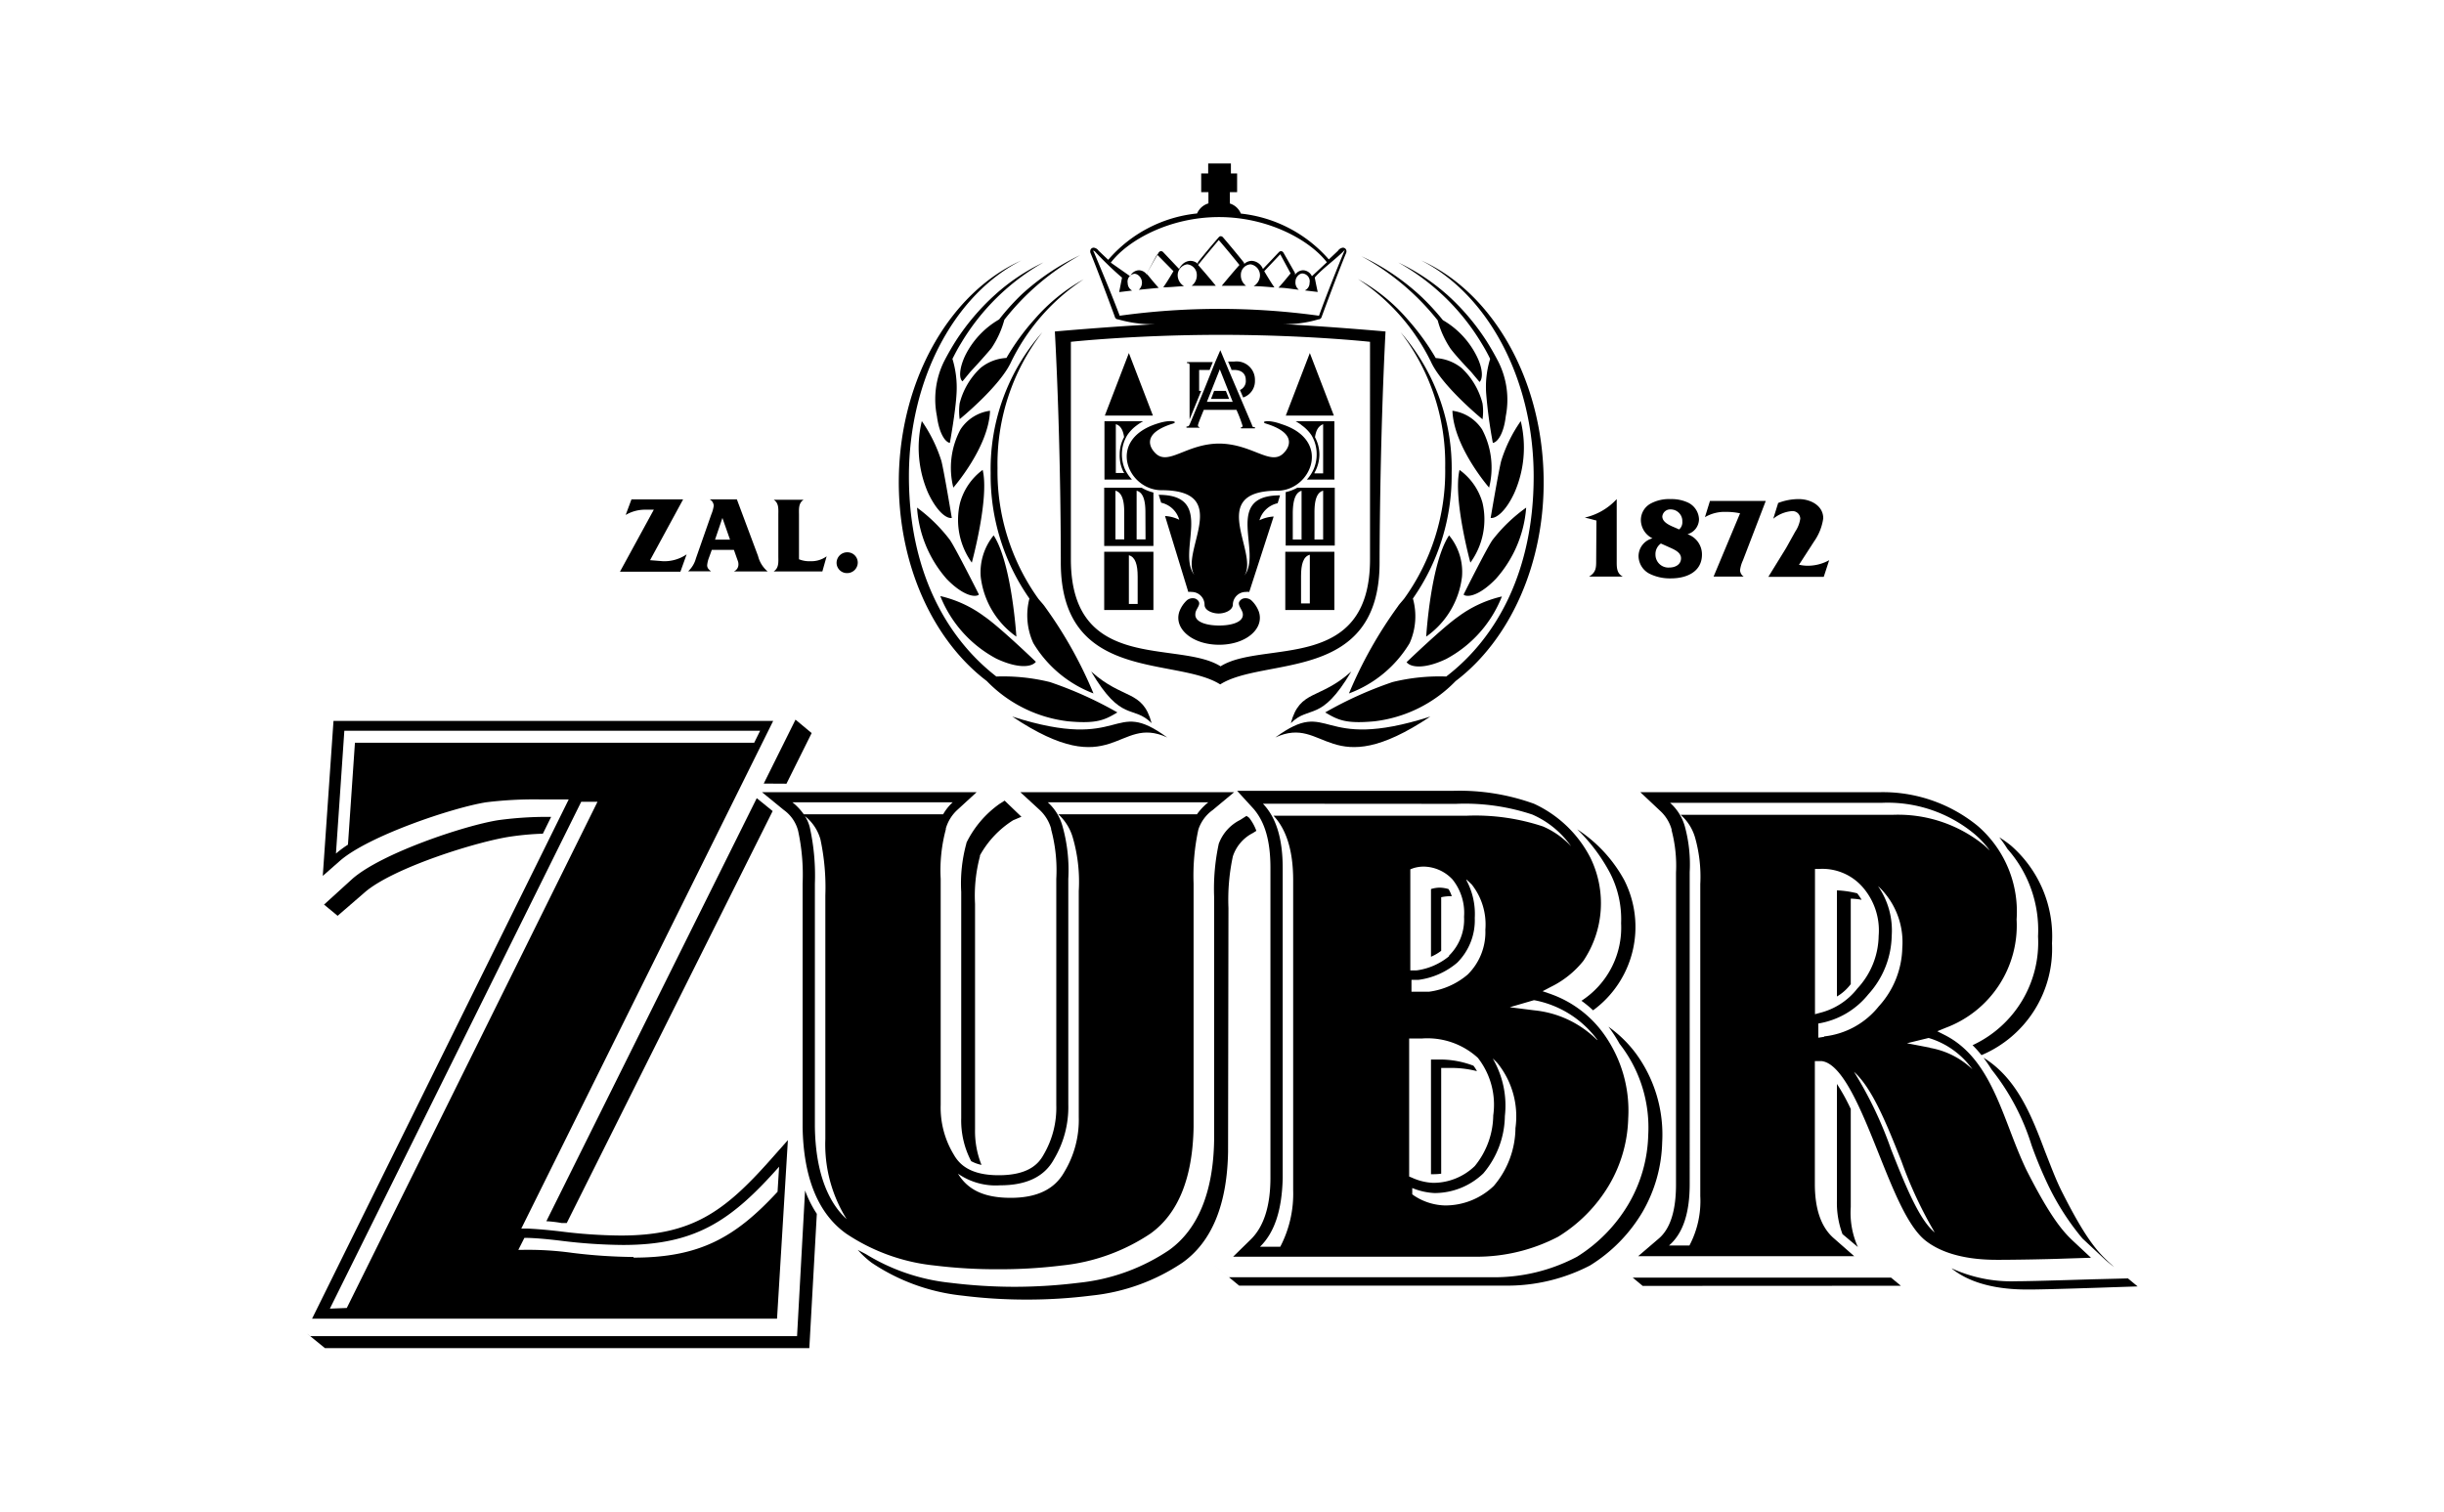 <svg id="Layer_1" data-name="Layer 1" xmlns="http://www.w3.org/2000/svg" viewBox="0 0 189.22 117.06"><title>logo</title><path d="M88.39,37.77h-2.9v4.51H89.3v-4l0-.14A3.35,3.35,0,0,1,88.39,37.77Zm-1.35,4h-.68V38c.5.13.68.74.68,1.66Zm1.65,0H88V38c.5.13.68.74.68,1.66Z"/><polygon points="87.4 27.34 85.54 32.18 89.26 32.18 87.4 27.34"/><path d="M99.51,47.24h3.8V42.73h-3.8Zm1.22-2.63c0-.92.18-1.52.68-1.65v3.77h-.68Z"/><path d="M99.54,38.11l0,.14v4h3.8V37.77h-2.9A3.28,3.28,0,0,1,99.54,38.11Zm2.23,1.55c0-.92.18-1.53.67-1.66v3.78h-.67Zm-1-1.66v3.78h-.68V39.66C100.11,38.74,100.29,38.13,100.79,38Z"/><path d="M92.87,33.07c-.1,0-.12-.06-.12-.12s0-.12.45-1.21h2.53A10.21,10.21,0,0,1,96.21,33s0,.08-.13.08v.09h1.08v-.09c-.17,0-.18,0-.24-.2L95.14,28.7l-.66-1.58L94.1,28l-.85,2.12-1,2.41c-.19.44-.18.5-.39.5v.09h1Zm1.57-4.47,1,2.52h-2Z"/><path d="M100.72,32.88l.07.06a3,3,0,0,1,.75.77,2.84,2.84,0,0,1,.4,1.45,2.94,2.94,0,0,1-.21,1.12,3,3,0,0,1-.55.86h2.13V32.62h-3A4.28,4.28,0,0,1,100.72,32.88Zm1.72,0v3.78h-.67v-.05a2.89,2.89,0,0,0,.38-1.42,2.85,2.85,0,0,0-.34-1.33C101.89,33.3,102.08,33,102.44,32.85Z"/><path d="M85.49,47.24H89.3V42.73H85.49ZM87.4,43c.5.13.68.73.68,1.65v2.12H87.4Z"/><path d="M95.34,28.65h.23c.51,0,.88.26.88.77a.75.75,0,0,1-.45.78l.25.58a1.33,1.33,0,0,0,.91-1.32A1.42,1.42,0,0,0,95.55,28h-.47l.25.58Z"/><polygon points="101.41 27.34 99.55 32.18 103.27 32.18 101.41 27.34"/><path d="M87.07,36.28a2.94,2.94,0,0,1-.21-1.12,2.85,2.85,0,0,1,.41-1.45,3,3,0,0,1,.74-.77l.08-.06a4.28,4.28,0,0,1,.42-.26h-3v4.52h2.13A3.23,3.23,0,0,1,87.07,36.28Zm0,.35h-.68V32.85c.36.1.56.45.64,1a2.74,2.74,0,0,0-.34,1.33A2.79,2.79,0,0,0,87,36.58Z"/><polygon points="94.91 30.27 94 30.27 93.76 30.89 95.16 30.89 94.91 30.27"/><path d="M92.1,28.28v4.2L93,30.27h-.16V28.65h.81l.25-.61h-2v.08C92.06,28.12,92.1,28.15,92.1,28.28Z"/><path d="M98,32.8c2.54.78,1.77,1.93,1.34,2.33-1,.93-2.4-.75-4.93-.78h0c-2.52,0-3.92,1.71-4.92.78-.43-.4-1.2-1.55,1.33-2.33.43-.15-.17-.34-1.21,0-4,1.25-2.29,5.16.31,5.16,5.57,0,1.42,4.79,2.55,6.57-1.4-1.81,1.67-6.21-2.76-6.21,0,0,.19.61.19.61a1.87,1.87,0,0,1,1.4,1.32,2.87,2.87,0,0,0-1.1-.29L92,45.84a1.09,1.09,0,0,1,.26,0,1,1,0,0,1,1,1c0,.43.61.67,1.09.67s1.07-.24,1.1-.67a1,1,0,0,1,1-1,1.17,1.17,0,0,1,.27,0L98.61,40a2.87,2.87,0,0,0-1.1.29,1.88,1.88,0,0,1,1.41-1.32s.19-.62.18-.61c-4.42,0-1.36,4.4-2.75,6.21,1.13-1.78-3-6.57,2.55-6.57,2.59,0,4.28-3.91.3-5.16C98.17,32.46,97.56,32.65,98,32.8Z"/><path d="M96.87,46.48a.7.7,0,0,0-.52-.15.53.53,0,0,0-.41.28c-.12.27.24.6.28.91.09.65-.85.92-1.83.92s-1.93-.27-1.84-.92c0-.31.4-.64.27-.91a.5.5,0,0,0-.4-.28.71.71,0,0,0-.52.15,2.28,2.28,0,0,0-.59.88c-.45,1.32,1,2.57,3.08,2.57s3.52-1.25,3.07-2.57A2.28,2.28,0,0,0,96.87,46.48Z"/><path d="M86.33,24.58a.25.25,0,0,0,.23.15h0a9.67,9.67,0,0,0,2.83.38c-3.94.22-7.72.56-7.72.56.48,8.9.46,17.89.46,17.89,0,9.34,8.92,7.28,12.34,9.44h0c3.41-2.16,12.34-.1,12.34-9.44,0,0,0-9,.46-17.89,0,0-3.88-.35-7.88-.57a8.87,8.87,0,0,0,2.69-.37h0a.25.25,0,0,0,.23-.15s1.26-3.43,1.89-4.94a.34.34,0,0,0,0-.34.28.28,0,0,0-.23-.12.53.53,0,0,0-.38.24l-.71.67a10.52,10.52,0,0,0-6.81-3.55,1.35,1.35,0,0,0-.85-.78v-.88h.56V13.43H95.3v-.77H93.54v.77H93v1.45h.56v.87a1.39,1.39,0,0,0-.88.78,10.47,10.47,0,0,0-6.88,3.59l-.74-.7a.53.53,0,0,0-.38-.24.28.28,0,0,0-.23.12.37.37,0,0,0,0,.34C85.07,21.15,86.32,24.54,86.33,24.58Zm19.74,1.89V43.31c0,8.87-8.34,6.24-11.57,8.29-3.25-2.05-11.59.58-11.59-8.29V26.47s5-.54,11.59-.54S106.07,26.47,106.07,26.47ZM94.38,16.81c3.78,0,7,1.76,8.35,3.5l-1.16,1.08s0,0,0,0a.78.78,0,0,0-.65-.46h-.06a.77.77,0,0,0-.61.38.25.25,0,0,0,0-.19l-.88-1.55a.23.23,0,0,0-.18-.12h0a.23.23,0,0,0-.17.07l-1.24,1.31,0,0a1,1,0,0,0-.85-.63h0a.86.86,0,0,0-.6.24.24.24,0,0,0-.05-.14c-.52-.65-1.06-1.3-1.6-1.93a.27.27,0,0,0-.16-.08h0a.23.23,0,0,0-.16.08c-.55.63-1.09,1.28-1.61,1.93a.24.24,0,0,0,0,.14.86.86,0,0,0-.6-.24h0a.92.92,0,0,0-.65.32,1,1,0,0,0-.21.31s0,0,0,0l-1.24-1.31a.23.23,0,0,0-.17-.07h0a.23.23,0,0,0-.18.12l-.88,1.55a.21.21,0,0,0,0,.19.77.77,0,0,0-.61-.38h-.06a.78.78,0,0,0-.65.46l0,0L86,20.34C87.34,18.58,90.58,16.81,94.38,16.81Zm-9.51,2.77a25.81,25.81,0,0,0,2,1.92s-.15.75-.22,1.12l1-.12a.66.66,0,0,1-.34-.57.61.61,0,0,1,.52-.73c.26,0,.55.28.58.62a.74.74,0,0,1-.24.62l1.54-.15c-.35-.37-.93-1.1-.93-1.1l.8-1.48L90.85,21s-.48.83-.79,1.25c.54,0,1.07-.07,1.61-.09a1,1,0,0,1-.49-.8.86.86,0,0,1,.73-.89.82.82,0,0,1,.75.83,1,1,0,0,1-.4.83c.61,0,1.24,0,1.87,0-.44-.54-.9-1.08-1.37-1.61.52-.65,1.06-1.29,1.6-1.93.55.64,1.08,1.28,1.6,1.93-.47.53-.92,1.07-1.37,1.61.65,0,1.27,0,1.88,0a1,1,0,0,1-.4-.84.81.81,0,0,1,.75-.82.86.86,0,0,1,.73.89,1,1,0,0,1-.49.8c.54,0,1.08.06,1.61.1-.3-.42-.79-1.26-.79-1.26l1.24-1.31.8,1.48s-.59.74-.94,1.11c.52,0,1,.1,1.58.16a.71.71,0,0,1-.26-.64c0-.34.31-.65.57-.62a.61.61,0,0,1,.52.73.63.63,0,0,1-.37.58l1,.12c-.08-.37-.16-.75-.23-1.12.63-.73,1.66-1.43,2.33-2.14-.64,1.53-1.44,3.55-2,5.1a56.42,56.42,0,0,0-15.43,0c-.58-1.54-1.36-3.4-2-4.93C84.57,19.37,84.69,19.37,84.87,19.58Z"/><path d="M123.58,43.4c0,.54,0,.92-.55,1.25v0h2.61v0c-.49-.25-.47-.75-.47-1.21V38.65h0a4.78,4.78,0,0,1-2.47,1.43v0l.9.23Z"/><path d="M126.86,43.07a1.56,1.56,0,0,0,.87,1.37,3.56,3.56,0,0,0,1.64.35c1.2,0,2.4-.5,2.4-1.85a1.65,1.65,0,0,0-1.12-1.57,1.22,1.22,0,0,0,.89-1.16,1.49,1.49,0,0,0-.81-1.27,3,3,0,0,0-1.38-.29,3,3,0,0,0-1.54.34,1.45,1.45,0,0,0-.77,1.3,1.6,1.6,0,0,0,.9,1.4A1.43,1.43,0,0,0,126.86,43.07Zm2.48-3.62a.9.9,0,0,1,.91.94A.72.72,0,0,1,130,41l-.22-.1c-.39-.17-1.08-.41-1.08-.91A.61.61,0,0,1,129.34,39.45Zm-.75,2.64.56.25c.38.18,1,.39,1,.89s-.46.72-.9.72a1,1,0,0,1-1.08-1A1,1,0,0,1,128.59,42.09Z"/><path d="M133.62,39.64a5.2,5.2,0,0,1,1.1.11l-2.05,4.9v0H135v0a.62.62,0,0,1-.28-.5,2.49,2.49,0,0,1,.22-.75l1.77-4.61h-4.32L132,40.05h0A3,3,0,0,1,133.62,39.64Z"/><path d="M138.29,42.43l-1.38,2.24h4.29l.42-1.29a3.44,3.44,0,0,1-1.62.43,2.94,2.94,0,0,1-.72-.08l.11-.16,1.06-1.64a4.11,4.11,0,0,0,.71-1.79c0-1-1-1.49-1.89-1.49a4.37,4.37,0,0,0-1.6.3l-.38,1.22a2.63,2.63,0,0,1,1.44-.59.6.6,0,0,1,.65.59,2.42,2.42,0,0,1-.39,1Z"/><path d="M52.68,44.27l.48-1.34a3.06,3.06,0,0,1-1.83.53l-1-.08,2.56-4.71h-4l-.45,1.21a2.94,2.94,0,0,1,1.5-.41l.68,0L48,44.27Z"/><path d="M55.06,44.25c-.16-.13-.31-.24-.31-.48a2.18,2.18,0,0,1,.15-.61l.21-.58h1.71l.29.82a.75.75,0,0,1,.06.33.58.58,0,0,1-.35.52v0h2.61a2.28,2.28,0,0,1-.74-1.19l-1.64-4.39H54.94v0a.59.59,0,0,1,.32.49,2.76,2.76,0,0,1-.19.68l-1.19,3.4a2.11,2.11,0,0,1-.6,1v0h1.78Zm.87-4.14h0l.59,1.68H55.36Z"/><path d="M64,43.08a2,2,0,0,1-1.23.38,2.15,2.15,0,0,1-.91-.15V39.9c0-.45-.06-.94.36-1.2v0H59.9v0c.42.26.36.75.36,1.19v3.17c0,.45.06.92-.36,1.19v0h3.77Z"/><path d="M65.56,44.38a.82.82,0,0,0,.85-.81.8.8,0,0,0-.81-.8.82.82,0,0,0-.83.83A.8.8,0,0,0,65.56,44.38Z"/><path d="M77.13,51c1.62.77,2.73.69,3.07.25,0,0-2.81-2.71-4-3.52a9.15,9.15,0,0,0-3.4-1.57A9.44,9.44,0,0,0,77.13,51Z"/><path d="M78.69,49.3s-.35-5.68-1.76-7.84a4.53,4.53,0,0,0-1,3.21A6.61,6.61,0,0,0,78.69,49.3Z"/><path d="M73.29,44.83c1.12,1.16,2.07,1.47,2.48,1.24V46S74,42.48,73.55,41.82A12.3,12.3,0,0,0,71,39.31,9.31,9.31,0,0,0,73.29,44.83Z"/><path d="M74.33,38.94a5.67,5.67,0,0,0,.91,4.63s1.37-5,.84-7.18A4.72,4.72,0,0,0,74.33,38.94Z"/><path d="M71.37,32.61a8.76,8.76,0,0,0,.49,5.57c.66,1.4,1.4,2,1.83,1.93,0,0-.61-3.68-.81-4.43A11.36,11.36,0,0,0,71.37,32.61Z"/><path d="M74.36,33.26a6.3,6.3,0,0,0-.55,4.5s2.74-3.12,2.84-5.95A3.24,3.24,0,0,0,74.36,33.26Z"/><path d="M80.1,24.72a18,18,0,0,0-2.18,3,3.46,3.46,0,0,0-2,.77,5.67,5.67,0,0,0-1.62,2.74,4.39,4.39,0,0,0,0,1.23s3.15-2.56,4-4.47a16.05,16.05,0,0,1,5.6-6.36A14,14,0,0,0,80.1,24.72Z"/><path d="M77.35,24.74a6.63,6.63,0,0,0-2.62,2.79c-.5,1.06-.47,1.81-.21,2l.61-.74s1-1.07,1.63-1.83a7.37,7.37,0,0,0,1-2.2,19.31,19.31,0,0,1,5.87-5,18.17,18.17,0,0,0-4.54,3.05A18.69,18.69,0,0,0,77.35,24.74Z"/><path d="M74,26.4c-.33.52-.63,1.05-.91,1.59a6.63,6.63,0,0,0-.55,4.24c.17,1.32.63,2,1,2.07,0,0,.46-2.52.52-3.87a7.6,7.6,0,0,0-.32-2.64c.2-.39.4-.78.63-1.15a17.53,17.53,0,0,1,6.42-6.32A15.56,15.56,0,0,0,77,22.86,18.05,18.05,0,0,0,74,26.4Z"/><path d="M84.66,53.7A33,33,0,0,0,80.91,47c-.12-.18-.32-.39-.51-.62h0a16.93,16.93,0,0,1-3.17-10.13A16.71,16.71,0,0,1,80.7,25.73a16,16,0,0,0-4,10.91,16.62,16.62,0,0,0,3,9.71A5.17,5.17,0,0,0,80,49.8,9.26,9.26,0,0,0,84.66,53.7Z"/><path d="M76.4,52.74a10.44,10.44,0,0,0,6.31,3.12c2.21.2,2.81-.1,3.8-.69a29.68,29.68,0,0,0-5.22-2.35,15.11,15.11,0,0,0-4.15-.43c-4-3.1-6.77-8.35-6.77-15.49,0-7.64,3.61-14.15,8.71-16.73-5.4,2.41-9.35,9-9.49,16.77C69.48,43.67,72.23,49.58,76.4,52.74Z"/><path d="M78.37,55.49c7.88,5.27,8.11-.18,12,1.62C86,53.91,87.2,58.32,78.37,55.49Z"/><path d="M89.16,56c-.7-2.62-2.2-1.77-4.68-4C86.84,56,87.7,54.55,89.16,56Z"/><path d="M108.9,51.28c.35.44,1.46.52,3.07-.25a9.4,9.4,0,0,0,4.31-4.84,9.11,9.11,0,0,0-3.39,1.57C111.72,48.57,108.9,51.28,108.9,51.28Z"/><path d="M110.42,49.3a6.61,6.61,0,0,0,2.77-4.63,4.44,4.44,0,0,0-1-3.21C110.76,43.62,110.42,49.3,110.42,49.3Z"/><path d="M115.55,41.82c-.46.66-2.22,4.19-2.22,4.19v.06c.42.23,1.36-.08,2.48-1.24a9.32,9.32,0,0,0,2.35-5.52A12.38,12.38,0,0,0,115.55,41.82Z"/><path d="M114.78,38.94A4.72,4.72,0,0,0,113,36.39c-.52,2.2.84,7.18.84,7.18A5.7,5.7,0,0,0,114.78,38.94Z"/><path d="M116.23,35.68c-.2.75-.82,4.43-.82,4.43.43.06,1.18-.53,1.83-1.93a8.7,8.7,0,0,0,.5-5.57A11.07,11.07,0,0,0,116.23,35.68Z"/><path d="M112.45,31.81c.11,2.83,2.84,5.95,2.84,5.95a6.33,6.33,0,0,0-.54-4.5A3.25,3.25,0,0,0,112.45,31.81Z"/><path d="M110.78,28c.86,1.91,4,4.47,4,4.47a4.25,4.25,0,0,0,0-1.23,5.67,5.67,0,0,0-1.62-2.74,3.51,3.51,0,0,0-2-.77,18.58,18.58,0,0,0-2.18-3,14,14,0,0,0-3.84-3.12A16.15,16.15,0,0,1,110.78,28Z"/><path d="M111.31,24.81a7.37,7.37,0,0,0,1,2.2c.58.76,1.62,1.81,1.62,1.83l.62.74c.26-.24.28-1-.22-2a6.63,6.63,0,0,0-2.62-2.79,18.59,18.59,0,0,0-1.76-1.9,18,18,0,0,0-4.55-3.05A19.31,19.31,0,0,1,111.31,24.81Z"/><path d="M114.74,26.64a12.83,12.83,0,0,1,.63,1.15,7.39,7.39,0,0,0-.31,2.64,36.45,36.45,0,0,0,.52,3.87c.38-.06.85-.75,1-2.07A6.57,6.57,0,0,0,116,28c-.28-.54-.58-1.07-.91-1.59a17.67,17.67,0,0,0-3-3.54,16,16,0,0,0-3.83-2.54A17.5,17.5,0,0,1,114.74,26.64Z"/><path d="M104.44,53.7a9.22,9.22,0,0,0,4.7-3.9,5.11,5.11,0,0,0,.25-3.45,16.62,16.62,0,0,0,3-9.71,16,16,0,0,0-3.95-10.91,16.71,16.71,0,0,1,3.45,10.49,16.86,16.86,0,0,1-3.17,10.13h0c-.18.23-.39.44-.5.62A33.26,33.26,0,0,0,104.44,53.7Z"/><path d="M118.74,36.9c0,7.14-2.73,12.39-6.77,15.49a15.22,15.22,0,0,0-4.16.43,29.84,29.84,0,0,0-5.21,2.35c1,.59,1.59.89,3.79.69a10.44,10.44,0,0,0,6.31-3.12c4.17-3.16,6.93-9.07,6.81-15.8-.14-7.79-4.08-14.36-9.48-16.77C115.12,22.75,118.74,29.26,118.74,36.9Z"/><path d="M110.74,55.49c-8.83,2.83-7.62-1.58-12,1.62C102.62,55.31,102.86,60.76,110.74,55.49Z"/><path d="M99.94,56c1.47-1.44,2.32,0,4.68-4C102.15,54.22,100.65,53.37,99.94,56Z"/><path d="M157.79,72.51a8.77,8.77,0,0,1-5.07,8.43,8.27,8.27,0,0,1,.69.77,8.94,8.94,0,0,0,5.46-8.66,9.31,9.31,0,0,0-3.18-7.57,8.76,8.76,0,0,0-.9-.64,9.1,9.1,0,0,1,.63.9A9.47,9.47,0,0,1,157.79,72.51Z"/><path d="M143.29,76.21V69.59a5.41,5.41,0,0,1,.84.09,4.91,4.91,0,0,0-.34-.5,7.66,7.66,0,0,0-1.57-.23v8.22A3.67,3.67,0,0,0,143.29,76.21Z"/><path d="M153.57,81.91c.22.3.43.6.62.91a18,18,0,0,1,3.1,5.87,32.4,32.4,0,0,0,1.27,3.06,19.62,19.62,0,0,0,2.67,4.16l1.8,1.68.43.36.23.17c-1.14-1-2.05-1.86-4.07-5.87-.47-.94-.86-2-1.28-3.06C157.32,86.49,156.19,83.52,153.57,81.91Z"/><path d="M142.22,83.94v9a6.89,6.89,0,0,0,.43,2.63l1.19,1a6.47,6.47,0,0,1-.55-3.1V85.88A15.35,15.35,0,0,0,142.22,83.94Z"/><path d="M164.75,99l-2.38.06c-.2,0-4.92.16-6.27.16a11.07,11.07,0,0,1-5-1,.69.69,0,0,0,.13.11c2,1.53,4.91,1.53,5.87,1.53,1.35,0,6.07-.16,6.27-.17l2.13-.07Z"/><polygon points="126.41 98.94 127.18 99.58 147.17 99.57 146.41 98.94 126.41 98.94"/><path d="M28.22,69.12c2.2-1.93,8.86-4,11.41-4.35a22.11,22.11,0,0,1,2.4-.21l.64-1.3a28,28,0,0,0-4.07.25c-2.63.41-9.06,2.57-11.31,4.54l-2.2,2-.39-.32v0l1.44,1.19Z"/><path d="M61.71,103.47H24l-.23-.2h0l1.39,1.13h37.5L63.24,94a8.76,8.76,0,0,1-.91-1.81Z"/><path d="M43.48,94.71l.4,0L59.82,62.81l-1.23-1L42.3,94.57A9.72,9.72,0,0,1,43.48,94.71Z"/><polygon points="60.89 60.69 62.84 56.77 61.59 55.73 59.13 60.68 60.89 60.69"/><path d="M160,97.46l1.89-.06-1.38-1.29c-.77-.72-1.74-1.8-3.62-5.51-.48-1-.89-2.06-1.29-3.11-1.11-2.9-2.25-5.91-5-7.32l-.61-.31.63-.26a8.46,8.46,0,0,0,5.51-8.4,8.77,8.77,0,0,0-3-7.23,11.6,11.6,0,0,0-7.7-2.62H127l1.51,1.42a3.08,3.08,0,0,1,.91,1.46l0,.07a10.77,10.77,0,0,1,.34,3.28V91.74c0,2-.44,3.41-1.33,4.17l-1.6,1.37h16.73L142,95.91c-1-.85-1.49-2.27-1.49-4.23V82.17l.51,0c1.64.17,3.12,3.88,4.43,7.16,1.18,2.95,2.29,5.74,3.69,6.79,1.89,1.44,4.68,1.44,5.6,1.44S158.14,97.53,160,97.46ZM130.12,63.1a3.73,3.73,0,0,1,1.13,1.81,11.15,11.15,0,0,1,.39,3.55V92.63a7.36,7.36,0,0,1-.84,3.82h-1.58c1.07-.92,1.6-2.49,1.6-4.75V67.53a11.18,11.18,0,0,0-.38-3.55,3.83,3.83,0,0,0-1.14-1.81h16.4a10.53,10.53,0,0,1,7.1,2.36,7.24,7.24,0,0,1,1.26,1.34l-.44-.41a10.56,10.56,0,0,0-7.11-2.36Zm10.4,4.19h.33a4.14,4.14,0,0,1,3.43,1.49,5.09,5.09,0,0,1,1.17,3.69,6.11,6.11,0,0,1-1.65,4.08,5.29,5.29,0,0,1-2.88,1.88l-.4.11Zm.71,13-.45.07V79.26A6.25,6.25,0,0,0,144.65,77a6.92,6.92,0,0,0,1.81-4.53,6,6,0,0,0-1.06-3.85,4.1,4.1,0,0,1,.5.52,5.92,5.92,0,0,1,1.38,4.26,6.93,6.93,0,0,1-1.82,4.53A6.28,6.28,0,0,1,141.23,80.26ZM146.41,89a30.5,30.5,0,0,0-2.87-6c1.4,1.25,2.52,4,3.68,6.94a32.52,32.52,0,0,0,2.57,5.5C148.59,94.48,147.48,91.71,146.41,89Zm3-7.87-1.77-.34,1.68-.41a6.39,6.39,0,0,1,3.39,2.43A6.3,6.3,0,0,0,149.44,81.15Z"/><path d="M98.36,67.21v24c0,2.26-.55,3.82-1.52,4.77l-1.37,1.34h18.77a13.63,13.63,0,0,0,6.4-1.55,11.7,11.7,0,0,0,3.94-4,10.7,10.7,0,0,0,1.48-5.16A10.19,10.19,0,0,0,124.12,80a8.6,8.6,0,0,0-4-3l-.69-.24.65-.34a7.38,7.38,0,0,0,2.5-2,8,8,0,0,0,.55-8,9.26,9.26,0,0,0-4.37-4.18,17,17,0,0,0-6.22-1H95.78l1.28,1.4C97.94,63.67,98.36,65.13,98.36,67.21Zm10.74,23.9V80.42h1a5.79,5.79,0,0,1,4.32,1.5,5.89,5.89,0,0,1,1.19,4.46,6.31,6.31,0,0,1-1.43,3.92,4.64,4.64,0,0,1-3.22,1.3,4.37,4.37,0,0,1-1.64-.4Zm4.43-23q.21.18.42.39A5,5,0,0,1,115,72h0a4.61,4.61,0,0,1-1.37,3.47,5.78,5.78,0,0,1-3,1.33c-.41,0-.72,0-.87,0h-.48v-.92l.54,0a5.78,5.78,0,0,0,3-1.33,4.64,4.64,0,0,0,1.36-3.47h0A5.51,5.51,0,0,0,113.53,68.16ZM112.19,74l0,.05a5,5,0,0,1-2.53,1.1l-.47,0,0-.35V67.32l.21-.08a2.68,2.68,0,0,1,.86-.13h0a3.11,3.11,0,0,1,2.2,1,4.13,4.13,0,0,1,.89,2.89A3.91,3.91,0,0,1,112.19,74Zm5.14,13.4a7,7,0,0,1-1.68,4.44,5.43,5.43,0,0,1-3.78,1.51h0a4.55,4.55,0,0,1-2.36-.74l-.17-.12V92a5.15,5.15,0,0,0,1.72.39h0a5.46,5.46,0,0,0,3.78-1.52,7,7,0,0,0,1.67-4.44,7.22,7.22,0,0,0-.94-4.46c.12.11.25.23.36.35A6.56,6.56,0,0,1,117.33,87.36Zm6.33-6.85a0,0,0,0,1,0,0,8,8,0,0,0-4.87-2.31L116.89,78l1.85-.54.07,0A7.88,7.88,0,0,1,123.66,80.51Zm-10.94-18.3a16.56,16.56,0,0,1,5.92.83,7.2,7.2,0,0,1,3,2.46A6.48,6.48,0,0,0,119.46,64a16.58,16.58,0,0,0-5.93-.83H98.6c1,1.07,1.52,2.71,1.52,5v24a8.88,8.88,0,0,1-1,4.38H97.55c1.13-1.1,1.7-2.84,1.76-5.31v-24c0-2.29-.5-3.93-1.53-5Z"/><path d="M77.27,98.29h.06A38.73,38.73,0,0,0,82.2,98a15.09,15.09,0,0,0,6.87-2.47c2.15-1.54,3.27-4.31,3.34-8.24V68.43a16.82,16.82,0,0,1,.37-4.19,3,3,0,0,1,1.11-1.51l1.56-1.3h0l.1-.08H79l1.47,1.35a3.16,3.16,0,0,1,.91,1.47l0,.06a12.09,12.09,0,0,1,.4,3.83v17.5a7.18,7.18,0,0,1-1,3.89c-.37.66-1.14,1.56-3.46,1.56s-3.1-.93-3.49-1.62a7,7,0,0,1-1-3.83V68.06a12.21,12.21,0,0,1,.4-3.84l0-.07a3.14,3.14,0,0,1,.91-1.45l1.47-1.35H59l1.69,1.38a2.86,2.86,0,0,1,1.1,1.6,16,16,0,0,1,.35,4.1V87.3c.07,3.91,1.2,6.68,3.37,8.23A15.05,15.05,0,0,0,72.35,98,39.16,39.16,0,0,0,77.27,98.29Zm.17-6.5c2,0,3.41-.65,4.15-2a7.88,7.88,0,0,0,1.12-4.26V68.06a12.54,12.54,0,0,0-.46-4.12,3.85,3.85,0,0,0-1.13-1.81H93.55a4.56,4.56,0,0,0-.88.93H81.94a3.91,3.91,0,0,1,1.12,1.81A12.27,12.27,0,0,1,83.52,69v17.5a7.79,7.79,0,0,1-1.12,4.26c-.74,1.32-2.09,2-4.15,2s-3.32-.62-4.08-1.87A5.11,5.11,0,0,0,77.44,91.79ZM61.35,62.13H73.76a3.84,3.84,0,0,0-.74.93H62.23A4.46,4.46,0,0,0,61.35,62.13Zm1.74,25.15V68.43a17.23,17.23,0,0,0-.39-4.34,2.88,2.88,0,0,0-.38-.89A3.5,3.5,0,0,1,63.52,65a17.78,17.78,0,0,1,.38,4.34V88.21a10.91,10.91,0,0,0,1.65,6.2C64,93,63.14,90.56,63.09,87.28Z"/><path d="M61,88.29l-1.39,1.57c-3.56,4-6.07,5.82-11.55,5.82a39.32,39.32,0,0,1-4.67-.32c-.85-.1-1.71-.18-2.54-.22l-.49,0,17-34.27.07-.14,2.43-4.9H25.82l-.83,12,1.32-1.16c2.21-1.94,8.75-4.13,11.32-4.54A30.58,30.58,0,0,1,42,61.91l1.53,0,.5,0L24.16,102.12h36ZM27.48,57.52l-.54,7.89a8.33,8.33,0,0,0-.93.69l.65-9.51H58.85l-.46.93Zm-1.94,43.82L45,62.09l1,0h.26l-19.41,39.2Zm23.51-4a40.84,40.84,0,0,1-4.76-.32,24.87,24.87,0,0,0-3.88-.23h-.28l.47-.93c.67,0,1.66.08,2.88.23a40.68,40.68,0,0,0,4.75.32c5.62,0,8.38-1.87,12.09-6.06l-.12,1.94C56.94,95.82,54.18,97.39,49.05,97.39Z"/><path d="M74.81,65.35a11.65,11.65,0,0,0-.39,3.72v17.5a6.79,6.79,0,0,0,.77,3.35,3,3,0,0,0,.8.29,7,7,0,0,1-.5-2.76V70a11.86,11.86,0,0,1,.38-3.69l0-.07a7.51,7.51,0,0,1,2.57-2.72l.64-.27L77.78,62l-.39.25a8,8,0,0,0-2.56,3Z"/><path d="M95.11,70.32a15.94,15.94,0,0,1,.34-4l0,0A3.12,3.12,0,0,1,97,64.51l.27-.17a3.68,3.68,0,0,0-.55-1c-.06-.06-.14-.1-.21-.16l-.5.32a3.36,3.36,0,0,0-1.65,1.84A16.51,16.51,0,0,0,94,69.44V88.29c-.06,4-1.24,6.91-3.49,8.52a15.34,15.34,0,0,1-7,2.53,41,41,0,0,1-4.87.31h-.19a40.7,40.7,0,0,1-4.87-.31,15.56,15.56,0,0,1-6.54-2.22l-.63-.33a7.14,7.14,0,0,0,1.08,1,15.47,15.47,0,0,0,7,2.54,39.75,39.75,0,0,0,5,.31h0a39.67,39.67,0,0,0,5-.31,15.45,15.45,0,0,0,7.06-2.55c2.28-1.62,3.46-4.51,3.53-8.59Z"/><path d="M125.51,71.5a6.75,6.75,0,0,1-3.07,6,8.83,8.83,0,0,1,.9.74,8,8,0,0,0,2.41-10.09,10.94,10.94,0,0,0-3.64-3.93,13.64,13.64,0,0,1,2.56,3.42A7.84,7.84,0,0,1,125.51,71.5Z"/><path d="M111.51,68.74a2.22,2.22,0,0,0-.72.11v5.24a3.56,3.56,0,0,0,.79-.46V69.48a3.68,3.68,0,0,1,.82-.08,2.78,2.78,0,0,0-.25-.55A2.59,2.59,0,0,0,111.51,68.74Z"/><path d="M111.58,90.89V82.7h.82a8.1,8.1,0,0,1,1.95.25,3,3,0,0,0-.27-.42,7.21,7.21,0,0,0-2.68-.48h-.61v8.88H111A4.46,4.46,0,0,0,111.58,90.89Z"/><path d="M128.69,88.46a10.62,10.62,0,0,0-2-6.83,9.42,9.42,0,0,0-2.16-2.12l.09.12a11.07,11.07,0,0,1,.77,1.2l.22.29a10.53,10.53,0,0,1,2,6.78,11.11,11.11,0,0,1-1.51,5.31,12,12,0,0,1-4,4.11,13.65,13.65,0,0,1-6.51,1.59H95.15l-1.21-1h0l2,1.65h20.63A13.91,13.91,0,0,0,123.1,98a12.11,12.11,0,0,0,4.07-4.15A11.29,11.29,0,0,0,128.69,88.46Z"/></svg>